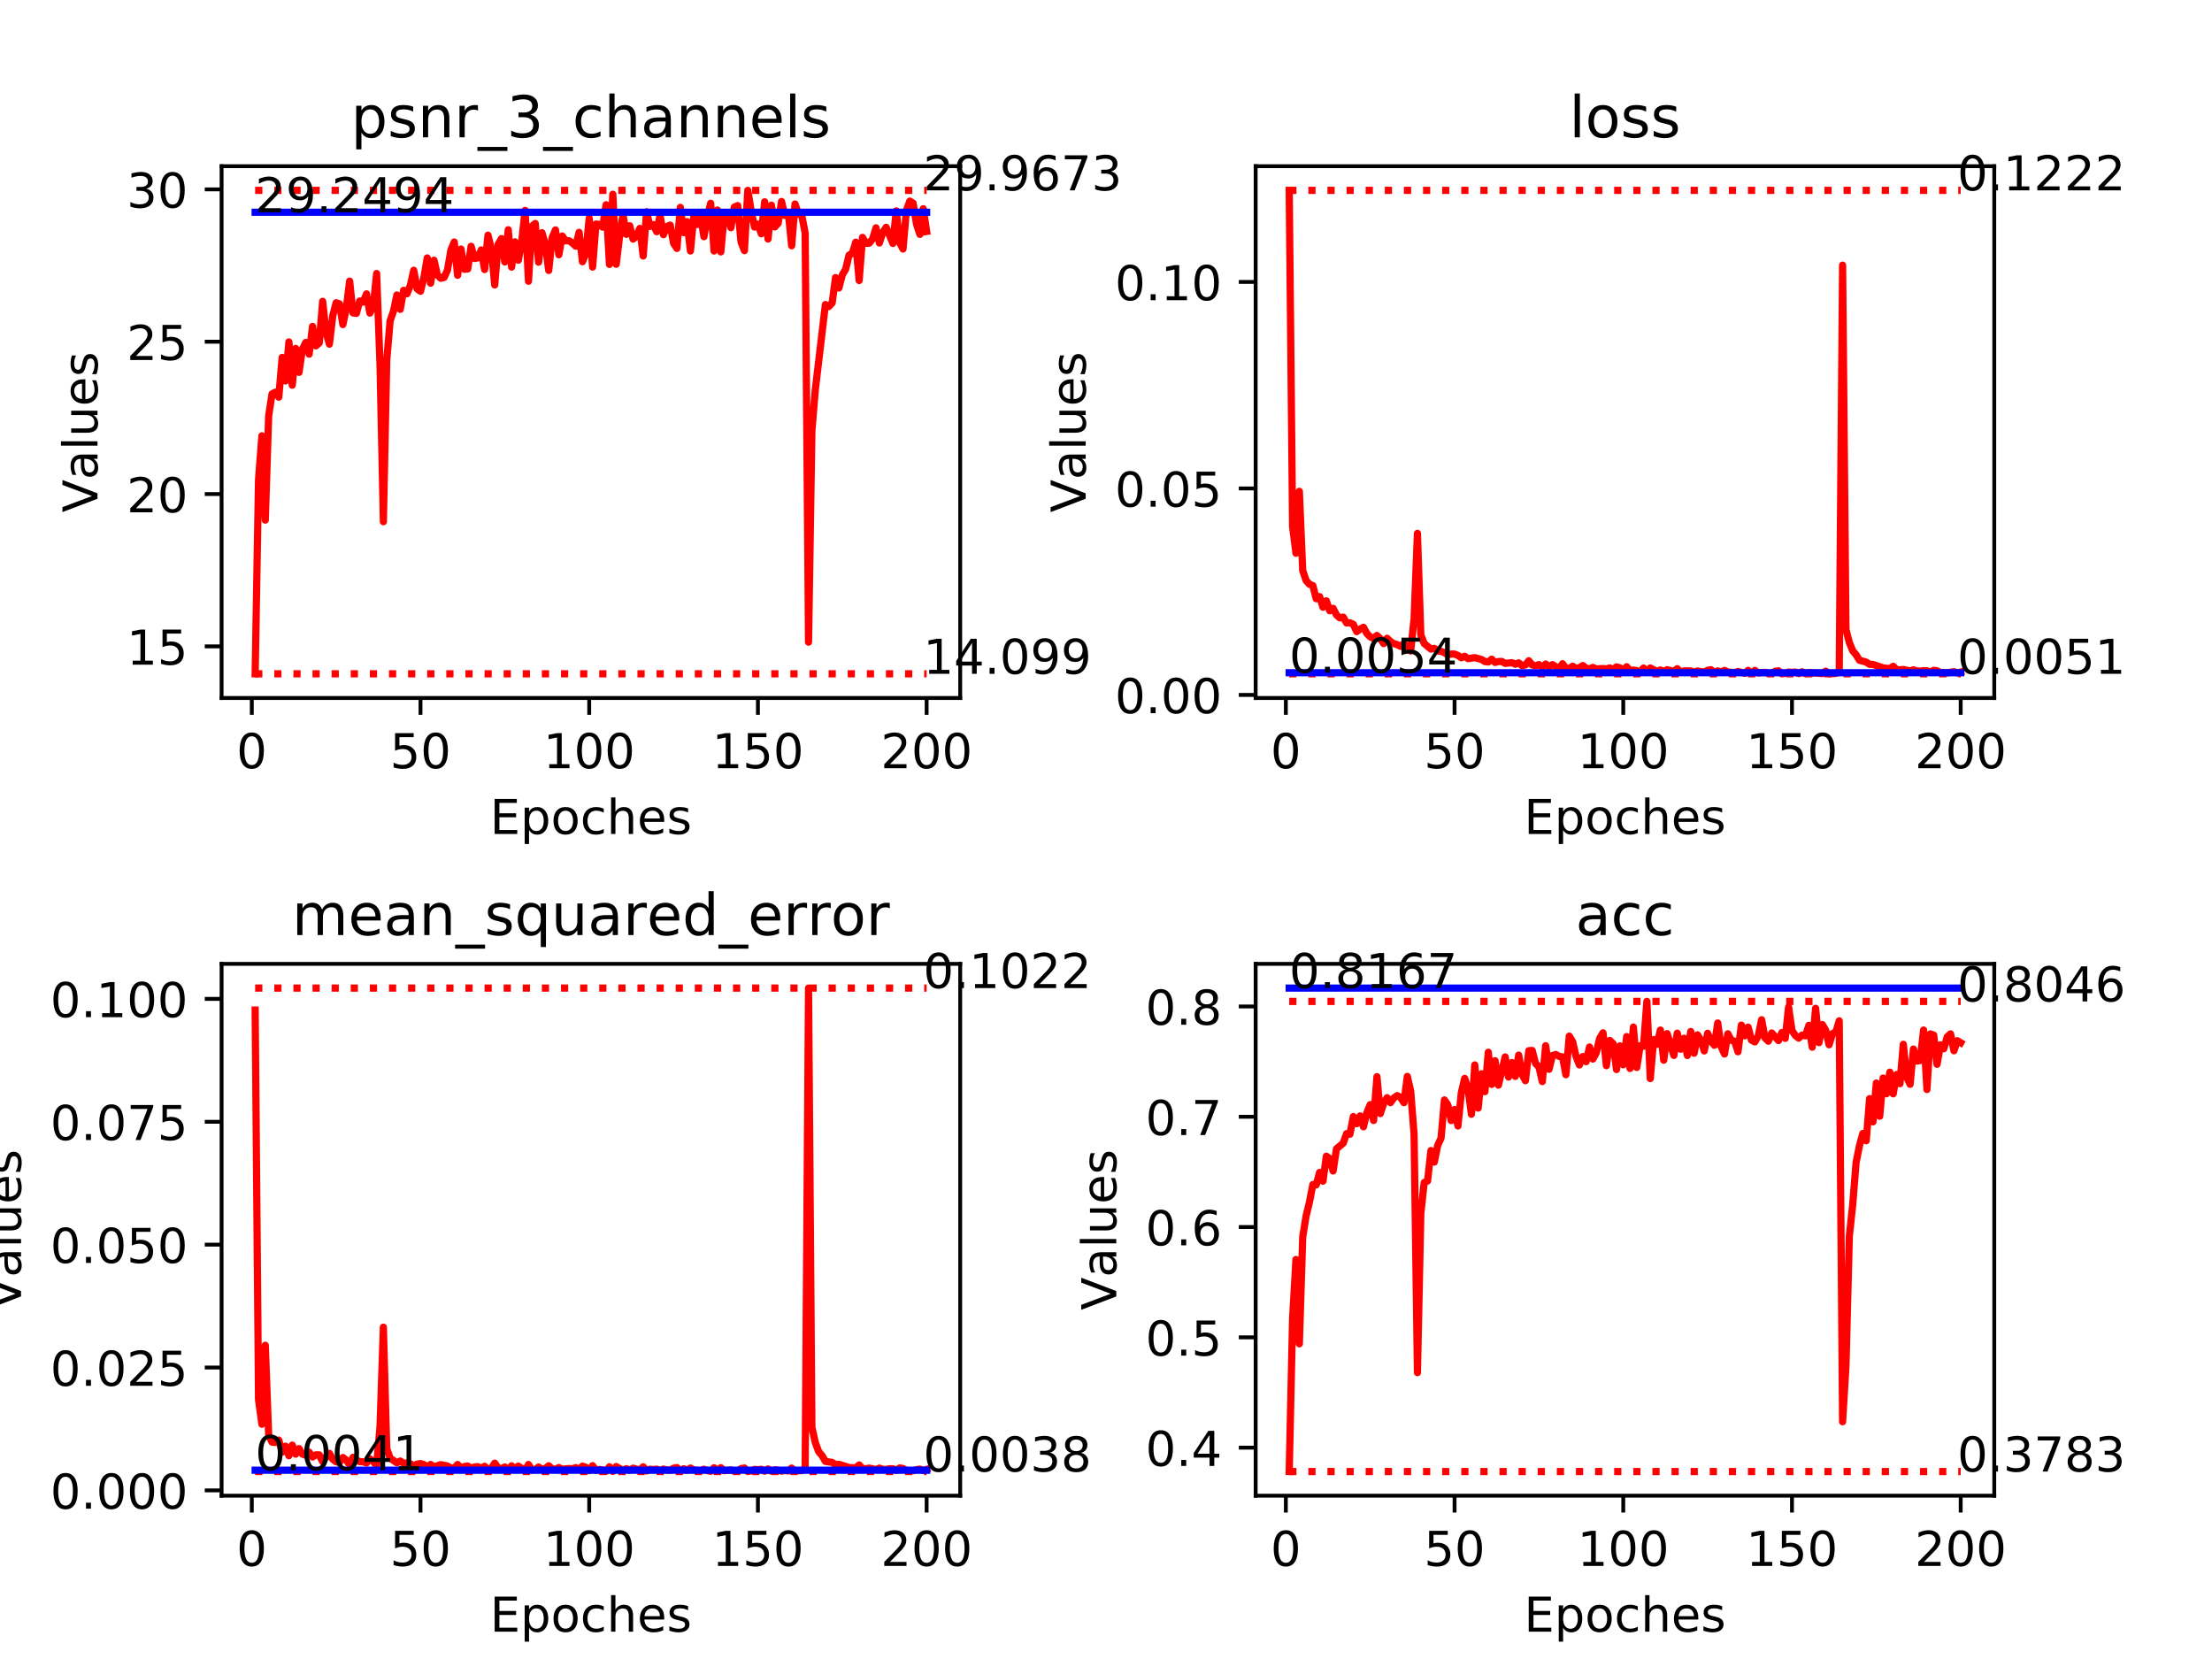 <?xml version="1.0" encoding="utf-8" standalone="no"?>
<!DOCTYPE svg PUBLIC "-//W3C//DTD SVG 1.1//EN"
  "http://www.w3.org/Graphics/SVG/1.1/DTD/svg11.dtd">
<!-- Created with matplotlib (http://matplotlib.org/) -->
<svg height="345pt" version="1.1" viewBox="0 0 460 345" width="460pt" xmlns="http://www.w3.org/2000/svg" xmlns:xlink="http://www.w3.org/1999/xlink">
 <defs>
  <style type="text/css">
*{stroke-linecap:butt;stroke-linejoin:round;}
  </style>
 </defs>
 <g id="figure_1">
  <g id="patch_1">
   <path d="M 0 345.6 
L 460.8 345.6 
L 460.8 0 
L 0 0 
z
" style="fill:#ffffff;"/>
  </g>
  <g id="axes_1">
   <g id="patch_2">
    <path d="M 46.08 145.152 
L 199.68 145.152 
L 199.68 34.56 
L 46.08 34.56 
z
" style="fill:#ffffff;"/>
   </g>
   <g id="matplotlib.axis_1">
    <g id="xtick_1">
     <g id="line2d_1">
      <defs>
       <path d="M 0 0 
L 0 3.5 
" id="m12c27a6dcf" style="stroke:#000000;stroke-width:0.8;"/>
      </defs>
      <g>
       <use style="stroke:#000000;stroke-width:0.8;" x="52.36" xlink:href="#m12c27a6dcf" y="145.152"/>
      </g>
     </g>
     <g id="text_1">
      <!-- 0 -->
      <defs>
       <path d="M 31.781 66.406 
Q 24.172 66.406 20.328 58.906 
Q 16.5 51.422 16.5 36.375 
Q 16.5 21.391 20.328 13.891 
Q 24.172 6.391 31.781 6.391 
Q 39.453 6.391 43.281 13.891 
Q 47.125 21.391 47.125 36.375 
Q 47.125 51.422 43.281 58.906 
Q 39.453 66.406 31.781 66.406 
z
M 31.781 74.219 
Q 44.047 74.219 50.516 64.516 
Q 56.984 54.828 56.984 36.375 
Q 56.984 17.969 50.516 8.266 
Q 44.047 -1.422 31.781 -1.422 
Q 19.531 -1.422 13.062 8.266 
Q 6.594 17.969 6.594 36.375 
Q 6.594 54.828 13.062 64.516 
Q 19.531 74.219 31.781 74.219 
z
" id="DejaVuSans-30"/>
      </defs>
      <g transform="translate(49.179 159.75)scale(0.1 -0.1)">
       <use xlink:href="#DejaVuSans-30"/>
      </g>
     </g>
    </g>
    <g id="xtick_2">
     <g id="line2d_2">
      <g>
       <use style="stroke:#000000;stroke-width:0.8;" x="87.445" xlink:href="#m12c27a6dcf" y="145.152"/>
      </g>
     </g>
     <g id="text_2">
      <!-- 50 -->
      <defs>
       <path d="M 10.797 72.906 
L 49.516 72.906 
L 49.516 64.594 
L 19.828 64.594 
L 19.828 46.734 
Q 21.969 47.469 24.109 47.828 
Q 26.266 48.188 28.422 48.188 
Q 40.625 48.188 47.75 41.5 
Q 54.891 34.812 54.891 23.391 
Q 54.891 11.625 47.562 5.094 
Q 40.234 -1.422 26.906 -1.422 
Q 22.312 -1.422 17.547 -0.641 
Q 12.797 0.141 7.719 1.703 
L 7.719 11.625 
Q 12.109 9.234 16.797 8.062 
Q 21.484 6.891 26.703 6.891 
Q 35.156 6.891 40.078 11.328 
Q 45.016 15.766 45.016 23.391 
Q 45.016 31 40.078 35.438 
Q 35.156 39.891 26.703 39.891 
Q 22.75 39.891 18.812 39.016 
Q 14.891 38.141 10.797 36.281 
z
" id="DejaVuSans-35"/>
      </defs>
      <g transform="translate(81.082 159.75)scale(0.1 -0.1)">
       <use xlink:href="#DejaVuSans-35"/>
       <use x="63.623" xlink:href="#DejaVuSans-30"/>
      </g>
     </g>
    </g>
    <g id="xtick_3">
     <g id="line2d_3">
      <g>
       <use style="stroke:#000000;stroke-width:0.8;" x="122.529" xlink:href="#m12c27a6dcf" y="145.152"/>
      </g>
     </g>
     <g id="text_3">
      <!-- 100 -->
      <defs>
       <path d="M 12.406 8.297 
L 28.516 8.297 
L 28.516 63.922 
L 10.984 60.406 
L 10.984 69.391 
L 28.422 72.906 
L 38.281 72.906 
L 38.281 8.297 
L 54.391 8.297 
L 54.391 0 
L 12.406 0 
z
" id="DejaVuSans-31"/>
      </defs>
      <g transform="translate(112.985 159.75)scale(0.1 -0.1)">
       <use xlink:href="#DejaVuSans-31"/>
       <use x="63.623" xlink:href="#DejaVuSans-30"/>
       <use x="127.246" xlink:href="#DejaVuSans-30"/>
      </g>
     </g>
    </g>
    <g id="xtick_4">
     <g id="line2d_4">
      <g>
       <use style="stroke:#000000;stroke-width:0.8;" x="157.614" xlink:href="#m12c27a6dcf" y="145.152"/>
      </g>
     </g>
     <g id="text_4">
      <!-- 150 -->
      <g transform="translate(148.07 159.75)scale(0.1 -0.1)">
       <use xlink:href="#DejaVuSans-31"/>
       <use x="63.623" xlink:href="#DejaVuSans-35"/>
       <use x="127.246" xlink:href="#DejaVuSans-30"/>
      </g>
     </g>
    </g>
    <g id="xtick_5">
     <g id="line2d_5">
      <g>
       <use style="stroke:#000000;stroke-width:0.8;" x="192.698" xlink:href="#m12c27a6dcf" y="145.152"/>
      </g>
     </g>
     <g id="text_5">
      <!-- 200 -->
      <defs>
       <path d="M 19.188 8.297 
L 53.609 8.297 
L 53.609 0 
L 7.328 0 
L 7.328 8.297 
Q 12.938 14.109 22.625 23.891 
Q 32.328 33.688 34.812 36.531 
Q 39.547 41.844 41.422 45.531 
Q 43.312 49.219 43.312 52.781 
Q 43.312 58.594 39.234 62.25 
Q 35.156 65.922 28.609 65.922 
Q 23.969 65.922 18.812 64.312 
Q 13.672 62.703 7.812 59.422 
L 7.812 69.391 
Q 13.766 71.781 18.938 73 
Q 24.125 74.219 28.422 74.219 
Q 39.75 74.219 46.484 68.547 
Q 53.219 62.891 53.219 53.422 
Q 53.219 48.922 51.531 44.891 
Q 49.859 40.875 45.406 35.406 
Q 44.188 33.984 37.641 27.219 
Q 31.109 20.453 19.188 8.297 
z
" id="DejaVuSans-32"/>
      </defs>
      <g transform="translate(183.154 159.75)scale(0.1 -0.1)">
       <use xlink:href="#DejaVuSans-32"/>
       <use x="63.623" xlink:href="#DejaVuSans-30"/>
       <use x="127.246" xlink:href="#DejaVuSans-30"/>
      </g>
     </g>
    </g>
    <g id="text_6">
     <!-- Epoches -->
     <defs>
      <path d="M 9.812 72.906 
L 55.906 72.906 
L 55.906 64.594 
L 19.672 64.594 
L 19.672 43.016 
L 54.391 43.016 
L 54.391 34.719 
L 19.672 34.719 
L 19.672 8.297 
L 56.781 8.297 
L 56.781 0 
L 9.812 0 
z
" id="DejaVuSans-45"/>
      <path d="M 18.109 8.203 
L 18.109 -20.797 
L 9.078 -20.797 
L 9.078 54.688 
L 18.109 54.688 
L 18.109 46.391 
Q 20.953 51.266 25.266 53.625 
Q 29.594 56 35.594 56 
Q 45.562 56 51.781 48.094 
Q 58.016 40.188 58.016 27.297 
Q 58.016 14.406 51.781 6.484 
Q 45.562 -1.422 35.594 -1.422 
Q 29.594 -1.422 25.266 0.953 
Q 20.953 3.328 18.109 8.203 
z
M 48.688 27.297 
Q 48.688 37.203 44.609 42.844 
Q 40.531 48.484 33.406 48.484 
Q 26.266 48.484 22.188 42.844 
Q 18.109 37.203 18.109 27.297 
Q 18.109 17.391 22.188 11.75 
Q 26.266 6.109 33.406 6.109 
Q 40.531 6.109 44.609 11.75 
Q 48.688 17.391 48.688 27.297 
z
" id="DejaVuSans-70"/>
      <path d="M 30.609 48.391 
Q 23.391 48.391 19.188 42.75 
Q 14.984 37.109 14.984 27.297 
Q 14.984 17.484 19.156 11.844 
Q 23.344 6.203 30.609 6.203 
Q 37.797 6.203 41.984 11.859 
Q 46.188 17.531 46.188 27.297 
Q 46.188 37.016 41.984 42.703 
Q 37.797 48.391 30.609 48.391 
z
M 30.609 56 
Q 42.328 56 49.016 48.375 
Q 55.719 40.766 55.719 27.297 
Q 55.719 13.875 49.016 6.219 
Q 42.328 -1.422 30.609 -1.422 
Q 18.844 -1.422 12.172 6.219 
Q 5.516 13.875 5.516 27.297 
Q 5.516 40.766 12.172 48.375 
Q 18.844 56 30.609 56 
z
" id="DejaVuSans-6f"/>
      <path d="M 48.781 52.594 
L 48.781 44.188 
Q 44.969 46.297 41.141 47.344 
Q 37.312 48.391 33.406 48.391 
Q 24.656 48.391 19.812 42.844 
Q 14.984 37.312 14.984 27.297 
Q 14.984 17.281 19.812 11.734 
Q 24.656 6.203 33.406 6.203 
Q 37.312 6.203 41.141 7.25 
Q 44.969 8.297 48.781 10.406 
L 48.781 2.094 
Q 45.016 0.344 40.984 -0.531 
Q 36.969 -1.422 32.422 -1.422 
Q 20.062 -1.422 12.781 6.344 
Q 5.516 14.109 5.516 27.297 
Q 5.516 40.672 12.859 48.328 
Q 20.219 56 33.016 56 
Q 37.156 56 41.109 55.141 
Q 45.062 54.297 48.781 52.594 
z
" id="DejaVuSans-63"/>
      <path d="M 54.891 33.016 
L 54.891 0 
L 45.906 0 
L 45.906 32.719 
Q 45.906 40.484 42.875 44.328 
Q 39.844 48.188 33.797 48.188 
Q 26.516 48.188 22.312 43.547 
Q 18.109 38.922 18.109 30.906 
L 18.109 0 
L 9.078 0 
L 9.078 75.984 
L 18.109 75.984 
L 18.109 46.188 
Q 21.344 51.125 25.703 53.562 
Q 30.078 56 35.797 56 
Q 45.219 56 50.047 50.172 
Q 54.891 44.344 54.891 33.016 
z
" id="DejaVuSans-68"/>
      <path d="M 56.203 29.594 
L 56.203 25.203 
L 14.891 25.203 
Q 15.484 15.922 20.484 11.062 
Q 25.484 6.203 34.422 6.203 
Q 39.594 6.203 44.453 7.469 
Q 49.312 8.734 54.109 11.281 
L 54.109 2.781 
Q 49.266 0.734 44.188 -0.344 
Q 39.109 -1.422 33.891 -1.422 
Q 20.797 -1.422 13.156 6.188 
Q 5.516 13.812 5.516 26.812 
Q 5.516 40.234 12.766 48.109 
Q 20.016 56 32.328 56 
Q 43.359 56 49.781 48.891 
Q 56.203 41.797 56.203 29.594 
z
M 47.219 32.234 
Q 47.125 39.594 43.094 43.984 
Q 39.062 48.391 32.422 48.391 
Q 24.906 48.391 20.391 44.141 
Q 15.875 39.891 15.188 32.172 
z
" id="DejaVuSans-65"/>
      <path d="M 44.281 53.078 
L 44.281 44.578 
Q 40.484 46.531 36.375 47.5 
Q 32.281 48.484 27.875 48.484 
Q 21.188 48.484 17.844 46.438 
Q 14.5 44.391 14.5 40.281 
Q 14.5 37.156 16.891 35.375 
Q 19.281 33.594 26.516 31.984 
L 29.594 31.297 
Q 39.156 29.25 43.188 25.516 
Q 47.219 21.781 47.219 15.094 
Q 47.219 7.469 41.188 3.016 
Q 35.156 -1.422 24.609 -1.422 
Q 20.219 -1.422 15.453 -0.562 
Q 10.688 0.297 5.422 2 
L 5.422 11.281 
Q 10.406 8.688 15.234 7.391 
Q 20.062 6.109 24.812 6.109 
Q 31.156 6.109 34.562 8.281 
Q 37.984 10.453 37.984 14.406 
Q 37.984 18.062 35.516 20.016 
Q 33.062 21.969 24.703 23.781 
L 21.578 24.516 
Q 13.234 26.266 9.516 29.906 
Q 5.812 33.547 5.812 39.891 
Q 5.812 47.609 11.281 51.797 
Q 16.75 56 26.812 56 
Q 31.781 56 36.172 55.266 
Q 40.578 54.547 44.281 53.078 
z
" id="DejaVuSans-73"/>
     </defs>
     <g transform="translate(101.888 173.429)scale(0.1 -0.1)">
      <use xlink:href="#DejaVuSans-45"/>
      <use x="63.184" xlink:href="#DejaVuSans-70"/>
      <use x="126.66" xlink:href="#DejaVuSans-6f"/>
      <use x="187.842" xlink:href="#DejaVuSans-63"/>
      <use x="242.822" xlink:href="#DejaVuSans-68"/>
      <use x="306.201" xlink:href="#DejaVuSans-65"/>
      <use x="367.725" xlink:href="#DejaVuSans-73"/>
     </g>
    </g>
   </g>
   <g id="matplotlib.axis_2">
    <g id="ytick_1">
     <g id="line2d_6">
      <defs>
       <path d="M 0 0 
L -3.5 0 
" id="m075e568969" style="stroke:#000000;stroke-width:0.8;"/>
      </defs>
      <g>
       <use style="stroke:#000000;stroke-width:0.8;" x="46.08" xlink:href="#m075e568969" y="134.417"/>
      </g>
     </g>
     <g id="text_7">
      <!-- 15 -->
      <g transform="translate(26.355 138.216)scale(0.1 -0.1)">
       <use xlink:href="#DejaVuSans-31"/>
       <use x="63.623" xlink:href="#DejaVuSans-35"/>
      </g>
     </g>
    </g>
    <g id="ytick_2">
     <g id="line2d_7">
      <g>
       <use style="stroke:#000000;stroke-width:0.8;" x="46.08" xlink:href="#m075e568969" y="102.738"/>
      </g>
     </g>
     <g id="text_8">
      <!-- 20 -->
      <g transform="translate(26.355 106.537)scale(0.1 -0.1)">
       <use xlink:href="#DejaVuSans-32"/>
       <use x="63.623" xlink:href="#DejaVuSans-30"/>
      </g>
     </g>
    </g>
    <g id="ytick_3">
     <g id="line2d_8">
      <g>
       <use style="stroke:#000000;stroke-width:0.8;" x="46.08" xlink:href="#m075e568969" y="71.059"/>
      </g>
     </g>
     <g id="text_9">
      <!-- 25 -->
      <g transform="translate(26.355 74.858)scale(0.1 -0.1)">
       <use xlink:href="#DejaVuSans-32"/>
       <use x="63.623" xlink:href="#DejaVuSans-35"/>
      </g>
     </g>
    </g>
    <g id="ytick_4">
     <g id="line2d_9">
      <g>
       <use style="stroke:#000000;stroke-width:0.8;" x="46.08" xlink:href="#m075e568969" y="39.38"/>
      </g>
     </g>
     <g id="text_10">
      <!-- 30 -->
      <defs>
       <path d="M 40.578 39.312 
Q 47.656 37.797 51.625 33 
Q 55.609 28.219 55.609 21.188 
Q 55.609 10.406 48.188 4.484 
Q 40.766 -1.422 27.094 -1.422 
Q 22.516 -1.422 17.656 -0.516 
Q 12.797 0.391 7.625 2.203 
L 7.625 11.719 
Q 11.719 9.328 16.594 8.109 
Q 21.484 6.891 26.812 6.891 
Q 36.078 6.891 40.938 10.547 
Q 45.797 14.203 45.797 21.188 
Q 45.797 27.641 41.281 31.266 
Q 36.766 34.906 28.719 34.906 
L 20.219 34.906 
L 20.219 43.016 
L 29.109 43.016 
Q 36.375 43.016 40.234 45.922 
Q 44.094 48.828 44.094 54.297 
Q 44.094 59.906 40.109 62.906 
Q 36.141 65.922 28.719 65.922 
Q 24.656 65.922 20.016 65.031 
Q 15.375 64.156 9.812 62.312 
L 9.812 71.094 
Q 15.438 72.656 20.344 73.438 
Q 25.25 74.219 29.594 74.219 
Q 40.828 74.219 47.359 69.109 
Q 53.906 64.016 53.906 55.328 
Q 53.906 49.266 50.438 45.094 
Q 46.969 40.922 40.578 39.312 
z
" id="DejaVuSans-33"/>
      </defs>
      <g transform="translate(26.355 43.179)scale(0.1 -0.1)">
       <use xlink:href="#DejaVuSans-33"/>
       <use x="63.623" xlink:href="#DejaVuSans-30"/>
      </g>
     </g>
    </g>
    <g id="text_11">
     <!-- Values -->
     <defs>
      <path d="M 28.609 0 
L 0.781 72.906 
L 11.078 72.906 
L 34.188 11.531 
L 57.328 72.906 
L 67.578 72.906 
L 39.797 0 
z
" id="DejaVuSans-56"/>
      <path d="M 34.281 27.484 
Q 23.391 27.484 19.188 25 
Q 14.984 22.516 14.984 16.5 
Q 14.984 11.719 18.141 8.906 
Q 21.297 6.109 26.703 6.109 
Q 34.188 6.109 38.703 11.406 
Q 43.219 16.703 43.219 25.484 
L 43.219 27.484 
z
M 52.203 31.203 
L 52.203 0 
L 43.219 0 
L 43.219 8.297 
Q 40.141 3.328 35.547 0.953 
Q 30.953 -1.422 24.312 -1.422 
Q 15.922 -1.422 10.953 3.297 
Q 6 8.016 6 15.922 
Q 6 25.141 12.172 29.828 
Q 18.359 34.516 30.609 34.516 
L 43.219 34.516 
L 43.219 35.406 
Q 43.219 41.609 39.141 45 
Q 35.062 48.391 27.688 48.391 
Q 23 48.391 18.547 47.266 
Q 14.109 46.141 10.016 43.891 
L 10.016 52.203 
Q 14.938 54.109 19.578 55.047 
Q 24.219 56 28.609 56 
Q 40.484 56 46.344 49.844 
Q 52.203 43.703 52.203 31.203 
z
" id="DejaVuSans-61"/>
      <path d="M 9.422 75.984 
L 18.406 75.984 
L 18.406 0 
L 9.422 0 
z
" id="DejaVuSans-6c"/>
      <path d="M 8.5 21.578 
L 8.5 54.688 
L 17.484 54.688 
L 17.484 21.922 
Q 17.484 14.156 20.5 10.266 
Q 23.531 6.391 29.594 6.391 
Q 36.859 6.391 41.078 11.031 
Q 45.312 15.672 45.312 23.688 
L 45.312 54.688 
L 54.297 54.688 
L 54.297 0 
L 45.312 0 
L 45.312 8.406 
Q 42.047 3.422 37.719 1 
Q 33.406 -1.422 27.688 -1.422 
Q 18.266 -1.422 13.375 4.438 
Q 8.5 10.297 8.5 21.578 
z
M 31.109 56 
z
" id="DejaVuSans-75"/>
     </defs>
     <g transform="translate(20.275 106.574)rotate(-90)scale(0.1 -0.1)">
      <use xlink:href="#DejaVuSans-56"/>
      <use x="68.299" xlink:href="#DejaVuSans-61"/>
      <use x="129.578" xlink:href="#DejaVuSans-6c"/>
      <use x="157.361" xlink:href="#DejaVuSans-75"/>
      <use x="220.74" xlink:href="#DejaVuSans-65"/>
      <use x="282.264" xlink:href="#DejaVuSans-73"/>
     </g>
    </g>
   </g>
   <g id="line2d_10">
    <path clip-path="url(#p4869e7c824)" d="M 53.062 140.125 
L 53.764 99.735 
L 54.465 90.626 
L 55.167 108.155 
L 55.869 86.483 
L 56.57 81.919 
L 57.272 81.555 
L 57.974 82.595 
L 58.675 74.331 
L 59.377 79.226 
L 60.079 71.105 
L 60.78 80.102 
L 61.482 72.461 
L 62.184 77.435 
L 62.885 72.606 
L 63.587 71.212 
L 64.289 73.645 
L 64.991 67.876 
L 65.692 71.921 
L 66.394 71.299 
L 67.096 62.666 
L 67.797 69.096 
L 68.499 71.573 
L 69.201 65.669 
L 69.902 62.965 
L 70.604 63.196 
L 71.306 67.504 
L 72.007 64.169 
L 72.709 58.461 
L 73.411 65.08 
L 74.113 65.159 
L 74.814 62.595 
L 75.516 62.814 
L 76.218 61.112 
L 76.919 65.104 
L 77.621 63.692 
L 78.323 56.876 
L 79.024 75.658 
L 79.726 108.491 
L 80.428 74.865 
L 81.129 66.712 
L 81.831 64.693 
L 82.533 61.341 
L 83.234 64.324 
L 83.936 60.37 
L 84.638 61.092 
L 85.34 59.318 
L 86.041 56.203 
L 86.743 60.081 
L 87.445 60.572 
L 88.146 57.751 
L 88.848 53.638 
L 89.55 58.896 
L 90.251 54.113 
L 90.953 57.181 
L 91.655 57.87 
L 92.356 57.692 
L 93.058 56.162 
L 93.76 52.035 
L 94.462 50.326 
L 95.163 57.248 
L 95.865 51.788 
L 96.567 55.992 
L 97.268 55.926 
L 97.97 51.211 
L 98.672 53.759 
L 99.373 53.618 
L 100.075 51.972 
L 100.777 56.054 
L 101.478 48.906 
L 102.18 51.767 
L 102.882 59.259 
L 103.584 50.817 
L 104.285 49.617 
L 104.987 54.475 
L 105.689 47.781 
L 106.39 55.543 
L 107.092 50.295 
L 107.794 54.111 
L 108.495 50.218 
L 109.197 43.757 
L 109.899 58.483 
L 110.6 47.07 
L 111.302 46.471 
L 112.004 54.519 
L 112.705 48.398 
L 113.407 50.772 
L 114.109 56.247 
L 114.811 49.433 
L 115.512 47.81 
L 116.214 52.984 
L 116.916 49.075 
L 117.617 50.077 
L 118.319 50.058 
L 119.021 50.522 
L 119.722 51.192 
L 120.424 48.317 
L 121.126 54.43 
L 121.827 52.669 
L 122.529 45.381 
L 123.231 55.533 
L 123.933 46.583 
L 124.634 46.676 
L 125.336 47.234 
L 126.038 42.58 
L 126.739 54.989 
L 127.441 40.393 
L 128.143 54.958 
L 128.844 49.168 
L 129.546 44.636 
L 130.248 48.73 
L 130.949 46.945 
L 131.651 49.721 
L 132.353 49.105 
L 133.055 47.506 
L 133.756 53.231 
L 134.458 44.044 
L 135.16 47.081 
L 135.861 46.704 
L 136.563 48.189 
L 137.265 44.82 
L 137.966 48.806 
L 138.668 47.101 
L 139.37 46.806 
L 140.071 50.596 
L 140.773 51.663 
L 141.475 43.126 
L 142.176 48.382 
L 142.878 46.1 
L 143.58 52.191 
L 144.282 44.851 
L 144.983 46.688 
L 145.685 44.886 
L 146.387 49.219 
L 147.088 45.041 
L 147.79 42.267 
L 148.492 52.2 
L 149.193 43.675 
L 149.895 52.381 
L 150.597 44.87 
L 151.298 44.722 
L 152 47.352 
L 152.702 43.076 
L 153.404 42.757 
L 154.105 50.332 
L 154.807 52.117 
L 155.509 39.587 
L 156.21 43.858 
L 156.912 47.221 
L 157.614 46.596 
L 158.315 48.615 
L 159.017 41.964 
L 159.719 49.71 
L 160.42 42.66 
L 161.122 47.186 
L 161.824 46.411 
L 162.525 41.904 
L 163.227 44.803 
L 163.929 44.163 
L 164.631 51.106 
L 165.332 42.422 
L 166.034 44.479 
L 166.736 44.838 
L 167.437 48.465 
L 168.139 133.534 
L 168.841 89.586 
L 169.542 81.106 
L 171.647 63.329 
L 172.349 63.754 
L 173.051 62.987 
L 173.753 57.724 
L 174.454 59.892 
L 175.156 57.171 
L 175.858 55.998 
L 176.559 53.068 
L 177.261 52.639 
L 177.963 50.359 
L 178.664 58.334 
L 179.366 49.367 
L 180.068 50.603 
L 180.769 50.566 
L 181.471 49.675 
L 182.173 47.376 
L 182.875 50.537 
L 183.576 48.371 
L 184.278 47.274 
L 185.681 50.622 
L 186.383 43.858 
L 187.085 50.47 
L 187.786 51.787 
L 188.488 43.771 
L 189.19 41.821 
L 189.891 42.247 
L 190.593 46.602 
L 191.295 48.74 
L 191.996 43.404 
L 192.698 48.127 
L 192.698 48.127 
" style="fill:none;stroke:#ff0000;stroke-linecap:square;stroke-width:1.5;"/>
   </g>
   <g id="line2d_11">
    <path clip-path="url(#p4869e7c824)" d="M 53.062 39.587 
L 192.698 39.587 
L 192.698 39.587 
" style="fill:none;stroke:#ff0000;stroke-dasharray:1.5,2.475;stroke-dashoffset:0;stroke-width:1.5;"/>
   </g>
   <g id="line2d_12">
    <path clip-path="url(#p4869e7c824)" d="M 53.062 140.125 
L 192.698 140.125 
L 192.698 140.125 
" style="fill:none;stroke:#ff0000;stroke-dasharray:1.5,2.475;stroke-dashoffset:0;stroke-width:1.5;"/>
   </g>
   <g id="line2d_13">
    <path clip-path="url(#p4869e7c824)" d="M 53.062 44.136 
L 192.698 44.136 
L 192.698 44.136 
" style="fill:none;stroke:#0000ff;stroke-linecap:square;stroke-width:1.5;"/>
   </g>
   <g id="patch_3">
    <path d="M 46.08 145.152 
L 46.08 34.56 
" style="fill:none;stroke:#000000;stroke-linecap:square;stroke-linejoin:miter;stroke-width:0.8;"/>
   </g>
   <g id="patch_4">
    <path d="M 199.68 145.152 
L 199.68 34.56 
" style="fill:none;stroke:#000000;stroke-linecap:square;stroke-linejoin:miter;stroke-width:0.8;"/>
   </g>
   <g id="patch_5">
    <path d="M 46.08 145.152 
L 199.68 145.152 
" style="fill:none;stroke:#000000;stroke-linecap:square;stroke-linejoin:miter;stroke-width:0.8;"/>
   </g>
   <g id="patch_6">
    <path d="M 46.08 34.56 
L 199.68 34.56 
" style="fill:none;stroke:#000000;stroke-linecap:square;stroke-linejoin:miter;stroke-width:0.8;"/>
   </g>
   <g id="text_12">
    <!-- 29.9673 -->
    <defs>
     <path d="M 10.984 1.516 
L 10.984 10.5 
Q 14.703 8.734 18.5 7.812 
Q 22.312 6.891 25.984 6.891 
Q 35.75 6.891 40.891 13.453 
Q 46.047 20.016 46.781 33.406 
Q 43.953 29.203 39.594 26.953 
Q 35.25 24.703 29.984 24.703 
Q 19.047 24.703 12.672 31.312 
Q 6.297 37.938 6.297 49.422 
Q 6.297 60.641 12.938 67.422 
Q 19.578 74.219 30.609 74.219 
Q 43.266 74.219 49.922 64.516 
Q 56.594 54.828 56.594 36.375 
Q 56.594 19.141 48.406 8.859 
Q 40.234 -1.422 26.422 -1.422 
Q 22.703 -1.422 18.891 -0.688 
Q 15.094 0.047 10.984 1.516 
z
M 30.609 32.422 
Q 37.25 32.422 41.125 36.953 
Q 45.016 41.5 45.016 49.422 
Q 45.016 57.281 41.125 61.844 
Q 37.25 66.406 30.609 66.406 
Q 23.969 66.406 20.094 61.844 
Q 16.219 57.281 16.219 49.422 
Q 16.219 41.5 20.094 36.953 
Q 23.969 32.422 30.609 32.422 
z
" id="DejaVuSans-39"/>
     <path d="M 10.688 12.406 
L 21 12.406 
L 21 0 
L 10.688 0 
z
" id="DejaVuSans-2e"/>
     <path d="M 33.016 40.375 
Q 26.375 40.375 22.484 35.828 
Q 18.609 31.297 18.609 23.391 
Q 18.609 15.531 22.484 10.953 
Q 26.375 6.391 33.016 6.391 
Q 39.656 6.391 43.531 10.953 
Q 47.406 15.531 47.406 23.391 
Q 47.406 31.297 43.531 35.828 
Q 39.656 40.375 33.016 40.375 
z
M 52.594 71.297 
L 52.594 62.312 
Q 48.875 64.062 45.094 64.984 
Q 41.312 65.922 37.594 65.922 
Q 27.828 65.922 22.672 59.328 
Q 17.531 52.734 16.797 39.406 
Q 19.672 43.656 24.016 45.922 
Q 28.375 48.188 33.594 48.188 
Q 44.578 48.188 50.953 41.516 
Q 57.328 34.859 57.328 23.391 
Q 57.328 12.156 50.688 5.359 
Q 44.047 -1.422 33.016 -1.422 
Q 20.359 -1.422 13.672 8.266 
Q 6.984 17.969 6.984 36.375 
Q 6.984 53.656 15.188 63.938 
Q 23.391 74.219 37.203 74.219 
Q 40.922 74.219 44.703 73.484 
Q 48.484 72.75 52.594 71.297 
z
" id="DejaVuSans-36"/>
     <path d="M 8.203 72.906 
L 55.078 72.906 
L 55.078 68.703 
L 28.609 0 
L 18.312 0 
L 43.219 64.594 
L 8.203 64.594 
z
" id="DejaVuSans-37"/>
    </defs>
    <g transform="translate(191.996 39.587)scale(0.1 -0.1)">
     <use xlink:href="#DejaVuSans-32"/>
     <use x="63.623" xlink:href="#DejaVuSans-39"/>
     <use x="127.246" xlink:href="#DejaVuSans-2e"/>
     <use x="159.033" xlink:href="#DejaVuSans-39"/>
     <use x="222.656" xlink:href="#DejaVuSans-36"/>
     <use x="286.279" xlink:href="#DejaVuSans-37"/>
     <use x="349.902" xlink:href="#DejaVuSans-33"/>
    </g>
   </g>
   <g id="text_13">
    <!-- 14.099 -->
    <defs>
     <path d="M 37.797 64.312 
L 12.891 25.391 
L 37.797 25.391 
z
M 35.203 72.906 
L 47.609 72.906 
L 47.609 25.391 
L 58.016 25.391 
L 58.016 17.188 
L 47.609 17.188 
L 47.609 0 
L 37.797 0 
L 37.797 17.188 
L 4.891 17.188 
L 4.891 26.703 
z
" id="DejaVuSans-34"/>
    </defs>
    <g transform="translate(191.996 140.125)scale(0.1 -0.1)">
     <use xlink:href="#DejaVuSans-31"/>
     <use x="63.623" xlink:href="#DejaVuSans-34"/>
     <use x="127.246" xlink:href="#DejaVuSans-2e"/>
     <use x="159.033" xlink:href="#DejaVuSans-30"/>
     <use x="222.656" xlink:href="#DejaVuSans-39"/>
     <use x="286.279" xlink:href="#DejaVuSans-39"/>
    </g>
   </g>
   <g id="text_14">
    <!-- 29.2494 -->
    <g transform="translate(53.062 44.136)scale(0.1 -0.1)">
     <use xlink:href="#DejaVuSans-32"/>
     <use x="63.623" xlink:href="#DejaVuSans-39"/>
     <use x="127.246" xlink:href="#DejaVuSans-2e"/>
     <use x="159.033" xlink:href="#DejaVuSans-32"/>
     <use x="222.656" xlink:href="#DejaVuSans-34"/>
     <use x="286.279" xlink:href="#DejaVuSans-39"/>
     <use x="349.902" xlink:href="#DejaVuSans-34"/>
    </g>
   </g>
   <g id="text_15">
    <!-- psnr_3_channels -->
    <defs>
     <path d="M 54.891 33.016 
L 54.891 0 
L 45.906 0 
L 45.906 32.719 
Q 45.906 40.484 42.875 44.328 
Q 39.844 48.188 33.797 48.188 
Q 26.516 48.188 22.312 43.547 
Q 18.109 38.922 18.109 30.906 
L 18.109 0 
L 9.078 0 
L 9.078 54.688 
L 18.109 54.688 
L 18.109 46.188 
Q 21.344 51.125 25.703 53.562 
Q 30.078 56 35.797 56 
Q 45.219 56 50.047 50.172 
Q 54.891 44.344 54.891 33.016 
z
" id="DejaVuSans-6e"/>
     <path d="M 41.109 46.297 
Q 39.594 47.172 37.812 47.578 
Q 36.031 48 33.891 48 
Q 26.266 48 22.188 43.047 
Q 18.109 38.094 18.109 28.812 
L 18.109 0 
L 9.078 0 
L 9.078 54.688 
L 18.109 54.688 
L 18.109 46.188 
Q 20.953 51.172 25.484 53.578 
Q 30.031 56 36.531 56 
Q 37.453 56 38.578 55.875 
Q 39.703 55.766 41.062 55.516 
z
" id="DejaVuSans-72"/>
     <path d="M 50.984 -16.609 
L 50.984 -23.578 
L -0.984 -23.578 
L -0.984 -16.609 
z
" id="DejaVuSans-5f"/>
    </defs>
    <g transform="translate(72.991 28.56)scale(0.12 -0.12)">
     <use xlink:href="#DejaVuSans-70"/>
     <use x="63.477" xlink:href="#DejaVuSans-73"/>
     <use x="115.576" xlink:href="#DejaVuSans-6e"/>
     <use x="178.955" xlink:href="#DejaVuSans-72"/>
     <use x="220.068" xlink:href="#DejaVuSans-5f"/>
     <use x="270.068" xlink:href="#DejaVuSans-33"/>
     <use x="333.691" xlink:href="#DejaVuSans-5f"/>
     <use x="383.691" xlink:href="#DejaVuSans-63"/>
     <use x="438.672" xlink:href="#DejaVuSans-68"/>
     <use x="502.051" xlink:href="#DejaVuSans-61"/>
     <use x="563.33" xlink:href="#DejaVuSans-6e"/>
     <use x="626.709" xlink:href="#DejaVuSans-6e"/>
     <use x="690.088" xlink:href="#DejaVuSans-65"/>
     <use x="751.611" xlink:href="#DejaVuSans-6c"/>
     <use x="779.395" xlink:href="#DejaVuSans-73"/>
    </g>
   </g>
  </g>
  <g id="axes_2">
   <g id="patch_7">
    <path d="M 261.12 145.152 
L 414.72 145.152 
L 414.72 34.56 
L 261.12 34.56 
z
" style="fill:#ffffff;"/>
   </g>
   <g id="matplotlib.axis_3">
    <g id="xtick_6">
     <g id="line2d_14">
      <g>
       <use style="stroke:#000000;stroke-width:0.8;" x="267.4" xlink:href="#m12c27a6dcf" y="145.152"/>
      </g>
     </g>
     <g id="text_16">
      <!-- 0 -->
      <g transform="translate(264.219 159.75)scale(0.1 -0.1)">
       <use xlink:href="#DejaVuSans-30"/>
      </g>
     </g>
    </g>
    <g id="xtick_7">
     <g id="line2d_15">
      <g>
       <use style="stroke:#000000;stroke-width:0.8;" x="302.485" xlink:href="#m12c27a6dcf" y="145.152"/>
      </g>
     </g>
     <g id="text_17">
      <!-- 50 -->
      <g transform="translate(296.122 159.75)scale(0.1 -0.1)">
       <use xlink:href="#DejaVuSans-35"/>
       <use x="63.623" xlink:href="#DejaVuSans-30"/>
      </g>
     </g>
    </g>
    <g id="xtick_8">
     <g id="line2d_16">
      <g>
       <use style="stroke:#000000;stroke-width:0.8;" x="337.569" xlink:href="#m12c27a6dcf" y="145.152"/>
      </g>
     </g>
     <g id="text_18">
      <!-- 100 -->
      <g transform="translate(328.025 159.75)scale(0.1 -0.1)">
       <use xlink:href="#DejaVuSans-31"/>
       <use x="63.623" xlink:href="#DejaVuSans-30"/>
       <use x="127.246" xlink:href="#DejaVuSans-30"/>
      </g>
     </g>
    </g>
    <g id="xtick_9">
     <g id="line2d_17">
      <g>
       <use style="stroke:#000000;stroke-width:0.8;" x="372.654" xlink:href="#m12c27a6dcf" y="145.152"/>
      </g>
     </g>
     <g id="text_19">
      <!-- 150 -->
      <g transform="translate(363.11 159.75)scale(0.1 -0.1)">
       <use xlink:href="#DejaVuSans-31"/>
       <use x="63.623" xlink:href="#DejaVuSans-35"/>
       <use x="127.246" xlink:href="#DejaVuSans-30"/>
      </g>
     </g>
    </g>
    <g id="xtick_10">
     <g id="line2d_18">
      <g>
       <use style="stroke:#000000;stroke-width:0.8;" x="407.738" xlink:href="#m12c27a6dcf" y="145.152"/>
      </g>
     </g>
     <g id="text_20">
      <!-- 200 -->
      <g transform="translate(398.194 159.75)scale(0.1 -0.1)">
       <use xlink:href="#DejaVuSans-32"/>
       <use x="63.623" xlink:href="#DejaVuSans-30"/>
       <use x="127.246" xlink:href="#DejaVuSans-30"/>
      </g>
     </g>
    </g>
    <g id="text_21">
     <!-- Epoches -->
     <g transform="translate(316.928 173.429)scale(0.1 -0.1)">
      <use xlink:href="#DejaVuSans-45"/>
      <use x="63.184" xlink:href="#DejaVuSans-70"/>
      <use x="126.66" xlink:href="#DejaVuSans-6f"/>
      <use x="187.842" xlink:href="#DejaVuSans-63"/>
      <use x="242.822" xlink:href="#DejaVuSans-68"/>
      <use x="306.201" xlink:href="#DejaVuSans-65"/>
      <use x="367.725" xlink:href="#DejaVuSans-73"/>
     </g>
    </g>
   </g>
   <g id="matplotlib.axis_4">
    <g id="ytick_5">
     <g id="line2d_19">
      <g>
       <use style="stroke:#000000;stroke-width:0.8;" x="261.12" xlink:href="#m075e568969" y="144.515"/>
      </g>
     </g>
     <g id="text_22">
      <!-- 0.00 -->
      <g transform="translate(231.854 148.314)scale(0.1 -0.1)">
       <use xlink:href="#DejaVuSans-30"/>
       <use x="63.623" xlink:href="#DejaVuSans-2e"/>
       <use x="95.41" xlink:href="#DejaVuSans-30"/>
       <use x="159.033" xlink:href="#DejaVuSans-30"/>
      </g>
     </g>
    </g>
    <g id="ytick_6">
     <g id="line2d_20">
      <g>
       <use style="stroke:#000000;stroke-width:0.8;" x="261.12" xlink:href="#m075e568969" y="101.572"/>
      </g>
     </g>
     <g id="text_23">
      <!-- 0.05 -->
      <g transform="translate(231.854 105.371)scale(0.1 -0.1)">
       <use xlink:href="#DejaVuSans-30"/>
       <use x="63.623" xlink:href="#DejaVuSans-2e"/>
       <use x="95.41" xlink:href="#DejaVuSans-30"/>
       <use x="159.033" xlink:href="#DejaVuSans-35"/>
      </g>
     </g>
    </g>
    <g id="ytick_7">
     <g id="line2d_21">
      <g>
       <use style="stroke:#000000;stroke-width:0.8;" x="261.12" xlink:href="#m075e568969" y="58.629"/>
      </g>
     </g>
     <g id="text_24">
      <!-- 0.10 -->
      <g transform="translate(231.854 62.429)scale(0.1 -0.1)">
       <use xlink:href="#DejaVuSans-30"/>
       <use x="63.623" xlink:href="#DejaVuSans-2e"/>
       <use x="95.41" xlink:href="#DejaVuSans-31"/>
       <use x="159.033" xlink:href="#DejaVuSans-30"/>
      </g>
     </g>
    </g>
    <g id="text_25">
     <!-- Values -->
     <g transform="translate(225.775 106.574)rotate(-90)scale(0.1 -0.1)">
      <use xlink:href="#DejaVuSans-56"/>
      <use x="68.299" xlink:href="#DejaVuSans-61"/>
      <use x="129.578" xlink:href="#DejaVuSans-6c"/>
      <use x="157.361" xlink:href="#DejaVuSans-75"/>
      <use x="220.74" xlink:href="#DejaVuSans-65"/>
      <use x="282.264" xlink:href="#DejaVuSans-73"/>
     </g>
    </g>
   </g>
   <g id="line2d_22">
    <path clip-path="url(#p9e8a7b1361)" d="M 268.102 39.587 
L 268.804 109.509 
L 269.505 115.056 
L 270.207 102.172 
L 270.909 118.638 
L 271.61 120.711 
L 272.312 121.507 
L 273.014 121.775 
L 273.715 124.511 
L 274.417 124.062 
L 275.119 126.283 
L 275.82 124.946 
L 276.522 127.012 
L 277.224 126.5 
L 277.925 127.882 
L 278.627 128.495 
L 279.329 128.338 
L 280.031 129.55 
L 280.732 129.516 
L 281.434 129.841 
L 282.136 131.353 
L 282.837 130.821 
L 283.539 130.449 
L 284.241 131.734 
L 284.942 132.432 
L 285.644 132.769 
L 286.346 132.149 
L 287.047 132.83 
L 287.749 133.838 
L 288.451 132.741 
L 289.153 133.397 
L 289.854 133.847 
L 290.556 134.047 
L 291.258 134.419 
L 291.959 133.862 
L 292.661 134.45 
L 293.363 135.368 
L 294.064 128.689 
L 294.766 110.919 
L 295.468 132.02 
L 296.169 133.82 
L 297.573 134.983 
L 298.274 134.83 
L 298.976 135.362 
L 299.678 135.445 
L 300.38 135.727 
L 301.081 136.173 
L 301.783 136.015 
L 302.485 136.017 
L 303.186 136.306 
L 303.888 136.783 
L 304.59 136.473 
L 305.291 136.973 
L 306.695 136.755 
L 308.098 137.146 
L 308.8 137.58 
L 309.502 137.657 
L 310.203 137.087 
L 310.905 137.755 
L 311.607 137.571 
L 312.308 137.551 
L 313.01 137.951 
L 314.413 137.812 
L 315.115 138.121 
L 315.817 137.847 
L 316.518 138.417 
L 317.22 138.283 
L 317.922 137.407 
L 318.624 138.279 
L 319.325 138.458 
L 320.027 138.207 
L 320.729 138.739 
L 321.43 138.089 
L 322.132 138.676 
L 322.834 138.209 
L 324.237 139.065 
L 324.939 138.023 
L 325.64 138.986 
L 326.342 139.007 
L 327.044 138.545 
L 327.745 139 
L 328.447 138.858 
L 329.149 138.408 
L 329.851 138.958 
L 330.552 139.083 
L 331.254 138.794 
L 331.956 139.105 
L 333.359 139.027 
L 334.061 139.11 
L 334.762 138.901 
L 335.464 139.237 
L 336.166 138.688 
L 336.867 138.882 
L 337.569 139.49 
L 338.271 138.651 
L 338.973 139.463 
L 339.674 139.344 
L 340.376 139.467 
L 341.078 139.709 
L 341.779 138.926 
L 342.481 139.749 
L 343.183 138.916 
L 344.586 139.628 
L 345.288 139.328 
L 345.989 139.611 
L 346.691 139.271 
L 348.095 139.608 
L 348.796 139.055 
L 349.498 139.792 
L 350.2 139.512 
L 351.603 139.516 
L 352.305 139.792 
L 353.006 139.525 
L 353.708 139.69 
L 354.41 139.733 
L 355.111 139.399 
L 355.813 139.273 
L 356.515 139.898 
L 357.216 139.511 
L 357.918 139.791 
L 358.62 139.41 
L 359.322 139.747 
L 360.725 139.905 
L 361.427 139.644 
L 362.83 140.017 
L 363.532 139.409 
L 364.233 140.004 
L 364.935 139.409 
L 365.637 139.939 
L 367.04 139.82 
L 367.742 140.044 
L 368.444 140.013 
L 369.145 139.605 
L 369.847 139.498 
L 370.549 140.125 
L 371.25 140.016 
L 371.952 139.756 
L 372.654 139.819 
L 373.355 139.757 
L 374.057 140.086 
L 374.759 139.706 
L 375.46 140.098 
L 376.162 139.87 
L 378.969 140.076 
L 379.671 139.58 
L 380.372 140.118 
L 381.776 140.042 
L 382.477 139.713 
L 383.179 55.148 
L 383.881 130.917 
L 384.582 133.623 
L 385.284 135.336 
L 385.986 136.166 
L 386.687 137.305 
L 388.091 137.687 
L 388.793 138.152 
L 389.494 138.167 
L 391.599 138.888 
L 393.003 139.053 
L 393.704 138.567 
L 394.406 139.245 
L 395.108 139.301 
L 395.809 139.217 
L 397.213 139.531 
L 397.915 139.3 
L 398.616 139.528 
L 399.318 139.575 
L 400.02 139.473 
L 400.721 139.494 
L 401.423 139.784 
L 402.125 139.393 
L 402.826 139.491 
L 403.528 139.863 
L 404.931 139.926 
L 406.335 139.679 
L 407.036 139.945 
L 407.738 139.764 
L 407.738 139.764 
" style="fill:none;stroke:#ff0000;stroke-linecap:square;stroke-width:1.5;"/>
   </g>
   <g id="line2d_23">
    <path clip-path="url(#p9e8a7b1361)" d="M 268.102 39.587 
L 407.738 39.587 
L 407.738 39.587 
" style="fill:none;stroke:#ff0000;stroke-dasharray:1.5,2.475;stroke-dashoffset:0;stroke-width:1.5;"/>
   </g>
   <g id="line2d_24">
    <path clip-path="url(#p9e8a7b1361)" d="M 268.102 140.125 
L 407.738 140.125 
L 407.738 140.125 
" style="fill:none;stroke:#ff0000;stroke-dasharray:1.5,2.475;stroke-dashoffset:0;stroke-width:1.5;"/>
   </g>
   <g id="line2d_25">
    <path clip-path="url(#p9e8a7b1361)" d="M 268.102 139.899 
L 407.738 139.899 
L 407.738 139.899 
" style="fill:none;stroke:#0000ff;stroke-linecap:square;stroke-width:1.5;"/>
   </g>
   <g id="patch_8">
    <path d="M 261.12 145.152 
L 261.12 34.56 
" style="fill:none;stroke:#000000;stroke-linecap:square;stroke-linejoin:miter;stroke-width:0.8;"/>
   </g>
   <g id="patch_9">
    <path d="M 414.72 145.152 
L 414.72 34.56 
" style="fill:none;stroke:#000000;stroke-linecap:square;stroke-linejoin:miter;stroke-width:0.8;"/>
   </g>
   <g id="patch_10">
    <path d="M 261.12 145.152 
L 414.72 145.152 
" style="fill:none;stroke:#000000;stroke-linecap:square;stroke-linejoin:miter;stroke-width:0.8;"/>
   </g>
   <g id="patch_11">
    <path d="M 261.12 34.56 
L 414.72 34.56 
" style="fill:none;stroke:#000000;stroke-linecap:square;stroke-linejoin:miter;stroke-width:0.8;"/>
   </g>
   <g id="text_26">
    <!-- 0.1222 -->
    <g transform="translate(407.036 39.587)scale(0.1 -0.1)">
     <use xlink:href="#DejaVuSans-30"/>
     <use x="63.623" xlink:href="#DejaVuSans-2e"/>
     <use x="95.41" xlink:href="#DejaVuSans-31"/>
     <use x="159.033" xlink:href="#DejaVuSans-32"/>
     <use x="222.656" xlink:href="#DejaVuSans-32"/>
     <use x="286.279" xlink:href="#DejaVuSans-32"/>
    </g>
   </g>
   <g id="text_27">
    <!-- 0.0051 -->
    <g transform="translate(407.036 140.125)scale(0.1 -0.1)">
     <use xlink:href="#DejaVuSans-30"/>
     <use x="63.623" xlink:href="#DejaVuSans-2e"/>
     <use x="95.41" xlink:href="#DejaVuSans-30"/>
     <use x="159.033" xlink:href="#DejaVuSans-30"/>
     <use x="222.656" xlink:href="#DejaVuSans-35"/>
     <use x="286.279" xlink:href="#DejaVuSans-31"/>
    </g>
   </g>
   <g id="text_28">
    <!-- 0.0054 -->
    <g transform="translate(268.102 139.899)scale(0.1 -0.1)">
     <use xlink:href="#DejaVuSans-30"/>
     <use x="63.623" xlink:href="#DejaVuSans-2e"/>
     <use x="95.41" xlink:href="#DejaVuSans-30"/>
     <use x="159.033" xlink:href="#DejaVuSans-30"/>
     <use x="222.656" xlink:href="#DejaVuSans-35"/>
     <use x="286.279" xlink:href="#DejaVuSans-34"/>
    </g>
   </g>
   <g id="text_29">
    <!-- loss -->
    <g transform="translate(326.331 28.56)scale(0.12 -0.12)">
     <use xlink:href="#DejaVuSans-6c"/>
     <use x="27.783" xlink:href="#DejaVuSans-6f"/>
     <use x="88.965" xlink:href="#DejaVuSans-73"/>
     <use x="141.064" xlink:href="#DejaVuSans-73"/>
    </g>
   </g>
  </g>
  <g id="axes_3">
   <g id="patch_12">
    <path d="M 46.08 311.04 
L 199.68 311.04 
L 199.68 200.448 
L 46.08 200.448 
z
" style="fill:#ffffff;"/>
   </g>
   <g id="matplotlib.axis_5">
    <g id="xtick_11">
     <g id="line2d_26">
      <g>
       <use style="stroke:#000000;stroke-width:0.8;" x="52.36" xlink:href="#m12c27a6dcf" y="311.04"/>
      </g>
     </g>
     <g id="text_30">
      <!-- 0 -->
      <g transform="translate(49.179 325.638)scale(0.1 -0.1)">
       <use xlink:href="#DejaVuSans-30"/>
      </g>
     </g>
    </g>
    <g id="xtick_12">
     <g id="line2d_27">
      <g>
       <use style="stroke:#000000;stroke-width:0.8;" x="87.445" xlink:href="#m12c27a6dcf" y="311.04"/>
      </g>
     </g>
     <g id="text_31">
      <!-- 50 -->
      <g transform="translate(81.082 325.638)scale(0.1 -0.1)">
       <use xlink:href="#DejaVuSans-35"/>
       <use x="63.623" xlink:href="#DejaVuSans-30"/>
      </g>
     </g>
    </g>
    <g id="xtick_13">
     <g id="line2d_28">
      <g>
       <use style="stroke:#000000;stroke-width:0.8;" x="122.529" xlink:href="#m12c27a6dcf" y="311.04"/>
      </g>
     </g>
     <g id="text_32">
      <!-- 100 -->
      <g transform="translate(112.985 325.638)scale(0.1 -0.1)">
       <use xlink:href="#DejaVuSans-31"/>
       <use x="63.623" xlink:href="#DejaVuSans-30"/>
       <use x="127.246" xlink:href="#DejaVuSans-30"/>
      </g>
     </g>
    </g>
    <g id="xtick_14">
     <g id="line2d_29">
      <g>
       <use style="stroke:#000000;stroke-width:0.8;" x="157.614" xlink:href="#m12c27a6dcf" y="311.04"/>
      </g>
     </g>
     <g id="text_33">
      <!-- 150 -->
      <g transform="translate(148.07 325.638)scale(0.1 -0.1)">
       <use xlink:href="#DejaVuSans-31"/>
       <use x="63.623" xlink:href="#DejaVuSans-35"/>
       <use x="127.246" xlink:href="#DejaVuSans-30"/>
      </g>
     </g>
    </g>
    <g id="xtick_15">
     <g id="line2d_30">
      <g>
       <use style="stroke:#000000;stroke-width:0.8;" x="192.698" xlink:href="#m12c27a6dcf" y="311.04"/>
      </g>
     </g>
     <g id="text_34">
      <!-- 200 -->
      <g transform="translate(183.154 325.638)scale(0.1 -0.1)">
       <use xlink:href="#DejaVuSans-32"/>
       <use x="63.623" xlink:href="#DejaVuSans-30"/>
       <use x="127.246" xlink:href="#DejaVuSans-30"/>
      </g>
     </g>
    </g>
    <g id="text_35">
     <!-- Epoches -->
     <g transform="translate(101.888 339.317)scale(0.1 -0.1)">
      <use xlink:href="#DejaVuSans-45"/>
      <use x="63.184" xlink:href="#DejaVuSans-70"/>
      <use x="126.66" xlink:href="#DejaVuSans-6f"/>
      <use x="187.842" xlink:href="#DejaVuSans-63"/>
      <use x="242.822" xlink:href="#DejaVuSans-68"/>
      <use x="306.201" xlink:href="#DejaVuSans-65"/>
      <use x="367.725" xlink:href="#DejaVuSans-73"/>
     </g>
    </g>
   </g>
   <g id="matplotlib.axis_6">
    <g id="ytick_8">
     <g id="line2d_31">
      <g>
       <use style="stroke:#000000;stroke-width:0.8;" x="46.08" xlink:href="#m075e568969" y="309.938"/>
      </g>
     </g>
     <g id="text_36">
      <!-- 0.000 -->
      <g transform="translate(10.452 313.737)scale(0.1 -0.1)">
       <use xlink:href="#DejaVuSans-30"/>
       <use x="63.623" xlink:href="#DejaVuSans-2e"/>
       <use x="95.41" xlink:href="#DejaVuSans-30"/>
       <use x="159.033" xlink:href="#DejaVuSans-30"/>
       <use x="222.656" xlink:href="#DejaVuSans-30"/>
      </g>
     </g>
    </g>
    <g id="ytick_9">
     <g id="line2d_32">
      <g>
       <use style="stroke:#000000;stroke-width:0.8;" x="46.08" xlink:href="#m075e568969" y="284.384"/>
      </g>
     </g>
     <g id="text_37">
      <!-- 0.025 -->
      <g transform="translate(10.452 288.184)scale(0.1 -0.1)">
       <use xlink:href="#DejaVuSans-30"/>
       <use x="63.623" xlink:href="#DejaVuSans-2e"/>
       <use x="95.41" xlink:href="#DejaVuSans-30"/>
       <use x="159.033" xlink:href="#DejaVuSans-32"/>
       <use x="222.656" xlink:href="#DejaVuSans-35"/>
      </g>
     </g>
    </g>
    <g id="ytick_10">
     <g id="line2d_33">
      <g>
       <use style="stroke:#000000;stroke-width:0.8;" x="46.08" xlink:href="#m075e568969" y="258.831"/>
      </g>
     </g>
     <g id="text_38">
      <!-- 0.050 -->
      <g transform="translate(10.452 262.63)scale(0.1 -0.1)">
       <use xlink:href="#DejaVuSans-30"/>
       <use x="63.623" xlink:href="#DejaVuSans-2e"/>
       <use x="95.41" xlink:href="#DejaVuSans-30"/>
       <use x="159.033" xlink:href="#DejaVuSans-35"/>
       <use x="222.656" xlink:href="#DejaVuSans-30"/>
      </g>
     </g>
    </g>
    <g id="ytick_11">
     <g id="line2d_34">
      <g>
       <use style="stroke:#000000;stroke-width:0.8;" x="46.08" xlink:href="#m075e568969" y="233.278"/>
      </g>
     </g>
     <g id="text_39">
      <!-- 0.075 -->
      <g transform="translate(10.452 237.077)scale(0.1 -0.1)">
       <use xlink:href="#DejaVuSans-30"/>
       <use x="63.623" xlink:href="#DejaVuSans-2e"/>
       <use x="95.41" xlink:href="#DejaVuSans-30"/>
       <use x="159.033" xlink:href="#DejaVuSans-37"/>
       <use x="222.656" xlink:href="#DejaVuSans-35"/>
      </g>
     </g>
    </g>
    <g id="ytick_12">
     <g id="line2d_35">
      <g>
       <use style="stroke:#000000;stroke-width:0.8;" x="46.08" xlink:href="#m075e568969" y="207.724"/>
      </g>
     </g>
     <g id="text_40">
      <!-- 0.100 -->
      <g transform="translate(10.452 211.523)scale(0.1 -0.1)">
       <use xlink:href="#DejaVuSans-30"/>
       <use x="63.623" xlink:href="#DejaVuSans-2e"/>
       <use x="95.41" xlink:href="#DejaVuSans-31"/>
       <use x="159.033" xlink:href="#DejaVuSans-30"/>
       <use x="222.656" xlink:href="#DejaVuSans-30"/>
      </g>
     </g>
    </g>
    <g id="text_41">
     <!-- Values -->
     <g transform="translate(4.372 272.462)rotate(-90)scale(0.1 -0.1)">
      <use xlink:href="#DejaVuSans-56"/>
      <use x="68.299" xlink:href="#DejaVuSans-61"/>
      <use x="129.578" xlink:href="#DejaVuSans-6c"/>
      <use x="157.361" xlink:href="#DejaVuSans-75"/>
      <use x="220.74" xlink:href="#DejaVuSans-65"/>
      <use x="282.264" xlink:href="#DejaVuSans-73"/>
     </g>
    </g>
   </g>
   <g id="line2d_36">
    <path clip-path="url(#p861d961959)" d="M 53.062 210.044 
L 53.764 291.046 
L 54.465 296.177 
L 55.167 279.76 
L 55.869 298.409 
L 56.57 299.907 
L 57.272 299.97 
L 57.974 299.475 
L 58.675 301.986 
L 59.377 300.747 
L 60.079 302.728 
L 60.78 300.521 
L 61.482 302.405 
L 62.184 301.249 
L 62.885 302.389 
L 63.587 302.626 
L 64.289 301.985 
L 64.991 302.991 
L 65.692 302.541 
L 66.394 302.546 
L 67.096 303.976 
L 67.797 302.989 
L 68.499 302.24 
L 69.201 303.474 
L 69.902 303.994 
L 70.604 304.102 
L 71.306 303.095 
L 72.007 303.644 
L 72.709 304.599 
L 73.411 303.06 
L 74.113 303.638 
L 74.814 303.963 
L 75.516 303.988 
L 76.218 304.239 
L 76.919 303.384 
L 77.621 303.92 
L 78.323 304.837 
L 79.024 296.73 
L 79.726 276 
L 80.428 301.281 
L 81.129 303.232 
L 82.533 304.199 
L 83.234 303.836 
L 83.936 304.296 
L 84.638 304.23 
L 85.34 304.413 
L 86.041 304.801 
L 86.743 304.478 
L 87.445 304.358 
L 88.146 304.58 
L 88.848 305.027 
L 89.55 304.546 
L 90.251 305.036 
L 91.655 304.584 
L 93.058 304.864 
L 93.76 305.29 
L 94.462 305.295 
L 95.163 304.546 
L 95.865 305.264 
L 96.567 304.97 
L 97.268 304.878 
L 97.97 305.288 
L 98.672 305.075 
L 99.373 305.001 
L 100.075 305.304 
L 100.777 304.923 
L 101.478 305.547 
L 102.18 305.331 
L 102.882 304.272 
L 103.584 305.26 
L 104.285 305.421 
L 104.987 305.069 
L 105.689 305.652 
L 106.39 304.83 
L 107.092 305.486 
L 107.794 304.888 
L 109.197 305.828 
L 109.899 304.552 
L 110.6 305.668 
L 111.302 305.653 
L 112.004 305.068 
L 112.705 305.577 
L 113.407 305.377 
L 114.109 304.821 
L 114.811 305.443 
L 115.512 305.565 
L 116.214 305.19 
L 116.916 305.535 
L 118.319 305.39 
L 119.021 305.462 
L 119.722 305.202 
L 120.424 305.575 
L 121.126 304.896 
L 121.827 305.127 
L 122.529 305.818 
L 123.231 304.795 
L 123.933 305.747 
L 124.634 305.578 
L 125.336 305.704 
L 126.038 305.968 
L 126.739 305.021 
L 127.441 305.987 
L 128.143 304.973 
L 129.546 305.794 
L 130.248 305.422 
L 130.949 305.741 
L 131.651 305.321 
L 133.055 305.697 
L 133.756 305.029 
L 134.458 305.891 
L 135.16 305.538 
L 135.861 305.595 
L 136.563 305.52 
L 137.265 305.835 
L 137.966 305.504 
L 138.668 305.693 
L 139.37 305.73 
L 140.071 305.325 
L 140.773 305.185 
L 141.475 305.915 
L 142.176 305.434 
L 142.878 305.756 
L 143.58 305.293 
L 144.282 305.688 
L 145.685 305.851 
L 146.387 305.534 
L 147.088 305.808 
L 147.79 305.958 
L 148.492 305.228 
L 149.193 305.931 
L 149.895 305.217 
L 150.597 305.844 
L 152 305.683 
L 152.702 305.941 
L 153.404 305.894 
L 154.105 305.408 
L 154.807 305.281 
L 155.509 306.013 
L 156.21 305.872 
L 156.912 305.568 
L 157.614 305.634 
L 158.315 305.552 
L 159.017 305.936 
L 159.719 305.477 
L 160.42 305.937 
L 161.122 305.661 
L 161.824 305.734 
L 162.525 305.938 
L 163.227 305.779 
L 163.929 305.885 
L 164.631 305.299 
L 165.332 305.936 
L 166.034 305.827 
L 166.736 305.832 
L 167.437 305.433 
L 168.139 205.475 
L 168.841 296.823 
L 169.542 299.972 
L 170.244 301.872 
L 170.946 302.698 
L 171.647 303.904 
L 173.051 304.114 
L 173.753 304.574 
L 174.454 304.511 
L 176.559 305.178 
L 177.963 305.266 
L 178.664 304.642 
L 179.366 305.408 
L 180.068 305.435 
L 180.769 305.301 
L 182.173 305.609 
L 182.875 305.306 
L 183.576 305.55 
L 184.278 305.579 
L 184.98 305.434 
L 185.681 305.437 
L 186.383 305.76 
L 187.085 305.275 
L 187.786 305.375 
L 188.488 305.799 
L 189.19 305.879 
L 189.891 305.841 
L 190.593 305.619 
L 191.295 305.514 
L 191.996 305.815 
L 192.698 305.588 
L 192.698 305.588 
" style="fill:none;stroke:#ff0000;stroke-linecap:square;stroke-width:1.5;"/>
   </g>
   <g id="line2d_37">
    <path clip-path="url(#p861d961959)" d="M 53.062 205.475 
L 192.698 205.475 
L 192.698 205.475 
" style="fill:none;stroke:#ff0000;stroke-dasharray:1.5,2.475;stroke-dashoffset:0;stroke-width:1.5;"/>
   </g>
   <g id="line2d_38">
    <path clip-path="url(#p861d961959)" d="M 53.062 306.013 
L 192.698 306.013 
L 192.698 306.013 
" style="fill:none;stroke:#ff0000;stroke-dasharray:1.5,2.475;stroke-dashoffset:0;stroke-width:1.5;"/>
   </g>
   <g id="line2d_39">
    <path clip-path="url(#p861d961959)" d="M 53.062 305.741 
L 192.698 305.741 
L 192.698 305.741 
" style="fill:none;stroke:#0000ff;stroke-linecap:square;stroke-width:1.5;"/>
   </g>
   <g id="patch_13">
    <path d="M 46.08 311.04 
L 46.08 200.448 
" style="fill:none;stroke:#000000;stroke-linecap:square;stroke-linejoin:miter;stroke-width:0.8;"/>
   </g>
   <g id="patch_14">
    <path d="M 199.68 311.04 
L 199.68 200.448 
" style="fill:none;stroke:#000000;stroke-linecap:square;stroke-linejoin:miter;stroke-width:0.8;"/>
   </g>
   <g id="patch_15">
    <path d="M 46.08 311.04 
L 199.68 311.04 
" style="fill:none;stroke:#000000;stroke-linecap:square;stroke-linejoin:miter;stroke-width:0.8;"/>
   </g>
   <g id="patch_16">
    <path d="M 46.08 200.448 
L 199.68 200.448 
" style="fill:none;stroke:#000000;stroke-linecap:square;stroke-linejoin:miter;stroke-width:0.8;"/>
   </g>
   <g id="text_42">
    <!-- 0.1022 -->
    <g transform="translate(191.996 205.475)scale(0.1 -0.1)">
     <use xlink:href="#DejaVuSans-30"/>
     <use x="63.623" xlink:href="#DejaVuSans-2e"/>
     <use x="95.41" xlink:href="#DejaVuSans-31"/>
     <use x="159.033" xlink:href="#DejaVuSans-30"/>
     <use x="222.656" xlink:href="#DejaVuSans-32"/>
     <use x="286.279" xlink:href="#DejaVuSans-32"/>
    </g>
   </g>
   <g id="text_43">
    <!-- 0.0038 -->
    <defs>
     <path d="M 31.781 34.625 
Q 24.75 34.625 20.719 30.859 
Q 16.703 27.094 16.703 20.516 
Q 16.703 13.922 20.719 10.156 
Q 24.75 6.391 31.781 6.391 
Q 38.812 6.391 42.859 10.172 
Q 46.922 13.969 46.922 20.516 
Q 46.922 27.094 42.891 30.859 
Q 38.875 34.625 31.781 34.625 
z
M 21.922 38.812 
Q 15.578 40.375 12.031 44.719 
Q 8.5 49.078 8.5 55.328 
Q 8.5 64.062 14.719 69.141 
Q 20.953 74.219 31.781 74.219 
Q 42.672 74.219 48.875 69.141 
Q 55.078 64.062 55.078 55.328 
Q 55.078 49.078 51.531 44.719 
Q 48 40.375 41.703 38.812 
Q 48.828 37.156 52.797 32.312 
Q 56.781 27.484 56.781 20.516 
Q 56.781 9.906 50.312 4.234 
Q 43.844 -1.422 31.781 -1.422 
Q 19.734 -1.422 13.25 4.234 
Q 6.781 9.906 6.781 20.516 
Q 6.781 27.484 10.781 32.312 
Q 14.797 37.156 21.922 38.812 
z
M 18.312 54.391 
Q 18.312 48.734 21.844 45.562 
Q 25.391 42.391 31.781 42.391 
Q 38.141 42.391 41.719 45.562 
Q 45.312 48.734 45.312 54.391 
Q 45.312 60.062 41.719 63.234 
Q 38.141 66.406 31.781 66.406 
Q 25.391 66.406 21.844 63.234 
Q 18.312 60.062 18.312 54.391 
z
" id="DejaVuSans-38"/>
    </defs>
    <g transform="translate(191.996 306.013)scale(0.1 -0.1)">
     <use xlink:href="#DejaVuSans-30"/>
     <use x="63.623" xlink:href="#DejaVuSans-2e"/>
     <use x="95.41" xlink:href="#DejaVuSans-30"/>
     <use x="159.033" xlink:href="#DejaVuSans-30"/>
     <use x="222.656" xlink:href="#DejaVuSans-33"/>
     <use x="286.279" xlink:href="#DejaVuSans-38"/>
    </g>
   </g>
   <g id="text_44">
    <!-- 0.0041 -->
    <g transform="translate(53.062 305.741)scale(0.1 -0.1)">
     <use xlink:href="#DejaVuSans-30"/>
     <use x="63.623" xlink:href="#DejaVuSans-2e"/>
     <use x="95.41" xlink:href="#DejaVuSans-30"/>
     <use x="159.033" xlink:href="#DejaVuSans-30"/>
     <use x="222.656" xlink:href="#DejaVuSans-34"/>
     <use x="286.279" xlink:href="#DejaVuSans-31"/>
    </g>
   </g>
   <g id="text_45">
    <!-- mean_squared_error -->
    <defs>
     <path d="M 52 44.188 
Q 55.375 50.25 60.062 53.125 
Q 64.75 56 71.094 56 
Q 79.641 56 84.281 50.016 
Q 88.922 44.047 88.922 33.016 
L 88.922 0 
L 79.891 0 
L 79.891 32.719 
Q 79.891 40.578 77.094 44.375 
Q 74.312 48.188 68.609 48.188 
Q 61.625 48.188 57.562 43.547 
Q 53.516 38.922 53.516 30.906 
L 53.516 0 
L 44.484 0 
L 44.484 32.719 
Q 44.484 40.625 41.703 44.406 
Q 38.922 48.188 33.109 48.188 
Q 26.219 48.188 22.156 43.531 
Q 18.109 38.875 18.109 30.906 
L 18.109 0 
L 9.078 0 
L 9.078 54.688 
L 18.109 54.688 
L 18.109 46.188 
Q 21.188 51.219 25.484 53.609 
Q 29.781 56 35.688 56 
Q 41.656 56 45.828 52.969 
Q 50 49.953 52 44.188 
z
" id="DejaVuSans-6d"/>
     <path d="M 14.797 27.297 
Q 14.797 17.391 18.875 11.75 
Q 22.953 6.109 30.078 6.109 
Q 37.203 6.109 41.297 11.75 
Q 45.406 17.391 45.406 27.297 
Q 45.406 37.203 41.297 42.844 
Q 37.203 48.484 30.078 48.484 
Q 22.953 48.484 18.875 42.844 
Q 14.797 37.203 14.797 27.297 
z
M 45.406 8.203 
Q 42.578 3.328 38.25 0.953 
Q 33.938 -1.422 27.875 -1.422 
Q 17.969 -1.422 11.734 6.484 
Q 5.516 14.406 5.516 27.297 
Q 5.516 40.188 11.734 48.094 
Q 17.969 56 27.875 56 
Q 33.938 56 38.25 53.625 
Q 42.578 51.266 45.406 46.391 
L 45.406 54.688 
L 54.391 54.688 
L 54.391 -20.797 
L 45.406 -20.797 
z
" id="DejaVuSans-71"/>
     <path d="M 45.406 46.391 
L 45.406 75.984 
L 54.391 75.984 
L 54.391 0 
L 45.406 0 
L 45.406 8.203 
Q 42.578 3.328 38.25 0.953 
Q 33.938 -1.422 27.875 -1.422 
Q 17.969 -1.422 11.734 6.484 
Q 5.516 14.406 5.516 27.297 
Q 5.516 40.188 11.734 48.094 
Q 17.969 56 27.875 56 
Q 33.938 56 38.25 53.625 
Q 42.578 51.266 45.406 46.391 
z
M 14.797 27.297 
Q 14.797 17.391 18.875 11.75 
Q 22.953 6.109 30.078 6.109 
Q 37.203 6.109 41.297 11.75 
Q 45.406 17.391 45.406 27.297 
Q 45.406 37.203 41.297 42.844 
Q 37.203 48.484 30.078 48.484 
Q 22.953 48.484 18.875 42.844 
Q 14.797 37.203 14.797 27.297 
z
" id="DejaVuSans-64"/>
    </defs>
    <g transform="translate(60.725 194.448)scale(0.12 -0.12)">
     <use xlink:href="#DejaVuSans-6d"/>
     <use x="97.412" xlink:href="#DejaVuSans-65"/>
     <use x="158.936" xlink:href="#DejaVuSans-61"/>
     <use x="220.215" xlink:href="#DejaVuSans-6e"/>
     <use x="283.594" xlink:href="#DejaVuSans-5f"/>
     <use x="333.594" xlink:href="#DejaVuSans-73"/>
     <use x="385.693" xlink:href="#DejaVuSans-71"/>
     <use x="449.17" xlink:href="#DejaVuSans-75"/>
     <use x="512.549" xlink:href="#DejaVuSans-61"/>
     <use x="573.828" xlink:href="#DejaVuSans-72"/>
     <use x="614.91" xlink:href="#DejaVuSans-65"/>
     <use x="676.434" xlink:href="#DejaVuSans-64"/>
     <use x="739.91" xlink:href="#DejaVuSans-5f"/>
     <use x="789.91" xlink:href="#DejaVuSans-65"/>
     <use x="851.434" xlink:href="#DejaVuSans-72"/>
     <use x="892.531" xlink:href="#DejaVuSans-72"/>
     <use x="933.613" xlink:href="#DejaVuSans-6f"/>
     <use x="994.795" xlink:href="#DejaVuSans-72"/>
    </g>
   </g>
  </g>
  <g id="axes_4">
   <g id="patch_17">
    <path d="M 261.12 311.04 
L 414.72 311.04 
L 414.72 200.448 
L 261.12 200.448 
z
" style="fill:#ffffff;"/>
   </g>
   <g id="matplotlib.axis_7">
    <g id="xtick_16">
     <g id="line2d_40">
      <g>
       <use style="stroke:#000000;stroke-width:0.8;" x="267.4" xlink:href="#m12c27a6dcf" y="311.04"/>
      </g>
     </g>
     <g id="text_46">
      <!-- 0 -->
      <g transform="translate(264.219 325.638)scale(0.1 -0.1)">
       <use xlink:href="#DejaVuSans-30"/>
      </g>
     </g>
    </g>
    <g id="xtick_17">
     <g id="line2d_41">
      <g>
       <use style="stroke:#000000;stroke-width:0.8;" x="302.485" xlink:href="#m12c27a6dcf" y="311.04"/>
      </g>
     </g>
     <g id="text_47">
      <!-- 50 -->
      <g transform="translate(296.122 325.638)scale(0.1 -0.1)">
       <use xlink:href="#DejaVuSans-35"/>
       <use x="63.623" xlink:href="#DejaVuSans-30"/>
      </g>
     </g>
    </g>
    <g id="xtick_18">
     <g id="line2d_42">
      <g>
       <use style="stroke:#000000;stroke-width:0.8;" x="337.569" xlink:href="#m12c27a6dcf" y="311.04"/>
      </g>
     </g>
     <g id="text_48">
      <!-- 100 -->
      <g transform="translate(328.025 325.638)scale(0.1 -0.1)">
       <use xlink:href="#DejaVuSans-31"/>
       <use x="63.623" xlink:href="#DejaVuSans-30"/>
       <use x="127.246" xlink:href="#DejaVuSans-30"/>
      </g>
     </g>
    </g>
    <g id="xtick_19">
     <g id="line2d_43">
      <g>
       <use style="stroke:#000000;stroke-width:0.8;" x="372.654" xlink:href="#m12c27a6dcf" y="311.04"/>
      </g>
     </g>
     <g id="text_49">
      <!-- 150 -->
      <g transform="translate(363.11 325.638)scale(0.1 -0.1)">
       <use xlink:href="#DejaVuSans-31"/>
       <use x="63.623" xlink:href="#DejaVuSans-35"/>
       <use x="127.246" xlink:href="#DejaVuSans-30"/>
      </g>
     </g>
    </g>
    <g id="xtick_20">
     <g id="line2d_44">
      <g>
       <use style="stroke:#000000;stroke-width:0.8;" x="407.738" xlink:href="#m12c27a6dcf" y="311.04"/>
      </g>
     </g>
     <g id="text_50">
      <!-- 200 -->
      <g transform="translate(398.194 325.638)scale(0.1 -0.1)">
       <use xlink:href="#DejaVuSans-32"/>
       <use x="63.623" xlink:href="#DejaVuSans-30"/>
       <use x="127.246" xlink:href="#DejaVuSans-30"/>
      </g>
     </g>
    </g>
    <g id="text_51">
     <!-- Epoches -->
     <g transform="translate(316.928 339.317)scale(0.1 -0.1)">
      <use xlink:href="#DejaVuSans-45"/>
      <use x="63.184" xlink:href="#DejaVuSans-70"/>
      <use x="126.66" xlink:href="#DejaVuSans-6f"/>
      <use x="187.842" xlink:href="#DejaVuSans-63"/>
      <use x="242.822" xlink:href="#DejaVuSans-68"/>
      <use x="306.201" xlink:href="#DejaVuSans-65"/>
      <use x="367.725" xlink:href="#DejaVuSans-73"/>
     </g>
    </g>
   </g>
   <g id="matplotlib.axis_8">
    <g id="ytick_13">
     <g id="line2d_45">
      <g>
       <use style="stroke:#000000;stroke-width:0.8;" x="261.12" xlink:href="#m075e568969" y="301.047"/>
      </g>
     </g>
     <g id="text_52">
      <!-- 0.4 -->
      <g transform="translate(238.217 304.846)scale(0.1 -0.1)">
       <use xlink:href="#DejaVuSans-30"/>
       <use x="63.623" xlink:href="#DejaVuSans-2e"/>
       <use x="95.41" xlink:href="#DejaVuSans-34"/>
      </g>
     </g>
    </g>
    <g id="ytick_14">
     <g id="line2d_46">
      <g>
       <use style="stroke:#000000;stroke-width:0.8;" x="261.12" xlink:href="#m075e568969" y="278.11"/>
      </g>
     </g>
     <g id="text_53">
      <!-- 0.5 -->
      <g transform="translate(238.217 281.91)scale(0.1 -0.1)">
       <use xlink:href="#DejaVuSans-30"/>
       <use x="63.623" xlink:href="#DejaVuSans-2e"/>
       <use x="95.41" xlink:href="#DejaVuSans-35"/>
      </g>
     </g>
    </g>
    <g id="ytick_15">
     <g id="line2d_47">
      <g>
       <use style="stroke:#000000;stroke-width:0.8;" x="261.12" xlink:href="#m075e568969" y="255.173"/>
      </g>
     </g>
     <g id="text_54">
      <!-- 0.6 -->
      <g transform="translate(238.217 258.973)scale(0.1 -0.1)">
       <use xlink:href="#DejaVuSans-30"/>
       <use x="63.623" xlink:href="#DejaVuSans-2e"/>
       <use x="95.41" xlink:href="#DejaVuSans-36"/>
      </g>
     </g>
    </g>
    <g id="ytick_16">
     <g id="line2d_48">
      <g>
       <use style="stroke:#000000;stroke-width:0.8;" x="261.12" xlink:href="#m075e568969" y="232.237"/>
      </g>
     </g>
     <g id="text_55">
      <!-- 0.7 -->
      <g transform="translate(238.217 236.036)scale(0.1 -0.1)">
       <use xlink:href="#DejaVuSans-30"/>
       <use x="63.623" xlink:href="#DejaVuSans-2e"/>
       <use x="95.41" xlink:href="#DejaVuSans-37"/>
      </g>
     </g>
    </g>
    <g id="ytick_17">
     <g id="line2d_49">
      <g>
       <use style="stroke:#000000;stroke-width:0.8;" x="261.12" xlink:href="#m075e568969" y="209.3"/>
      </g>
     </g>
     <g id="text_56">
      <!-- 0.8 -->
      <g transform="translate(238.217 213.099)scale(0.1 -0.1)">
       <use xlink:href="#DejaVuSans-30"/>
       <use x="63.623" xlink:href="#DejaVuSans-2e"/>
       <use x="95.41" xlink:href="#DejaVuSans-38"/>
      </g>
     </g>
    </g>
    <g id="text_57">
     <!-- Values -->
     <g transform="translate(232.137 272.462)rotate(-90)scale(0.1 -0.1)">
      <use xlink:href="#DejaVuSans-56"/>
      <use x="68.299" xlink:href="#DejaVuSans-61"/>
      <use x="129.578" xlink:href="#DejaVuSans-6c"/>
      <use x="157.361" xlink:href="#DejaVuSans-75"/>
      <use x="220.74" xlink:href="#DejaVuSans-65"/>
      <use x="282.264" xlink:href="#DejaVuSans-73"/>
     </g>
    </g>
   </g>
   <g id="line2d_50">
    <path clip-path="url(#pbec5866816)" d="M 268.102 306.013 
L 268.804 274.198 
L 269.505 261.92 
L 270.207 279.458 
L 270.909 257.228 
L 271.61 252.865 
L 272.312 249.98 
L 273.014 246.339 
L 273.715 246.406 
L 274.417 243.814 
L 275.119 245.637 
L 275.82 240.438 
L 276.522 240.95 
L 277.224 243.507 
L 277.925 238.903 
L 279.329 237.722 
L 280.031 235.748 
L 280.732 235.857 
L 281.434 232.198 
L 282.136 233.674 
L 282.837 232.067 
L 283.539 234.323 
L 284.241 231.395 
L 284.942 229.716 
L 285.644 233.01 
L 286.346 223.905 
L 287.047 231.583 
L 287.749 229.445 
L 288.451 228.274 
L 289.153 229.303 
L 289.854 228.327 
L 290.556 227.839 
L 291.258 228.216 
L 291.959 229.307 
L 292.661 223.847 
L 293.363 226.925 
L 294.064 235.828 
L 294.766 285.45 
L 295.468 252.342 
L 296.169 245.916 
L 296.871 245.592 
L 297.573 239.268 
L 298.274 241.659 
L 298.976 238.199 
L 299.678 236.67 
L 300.38 228.743 
L 301.081 229.767 
L 301.783 233.026 
L 302.485 230.724 
L 303.186 234.155 
L 303.888 227.249 
L 304.59 224.262 
L 305.291 226.46 
L 305.993 231.715 
L 306.695 221.459 
L 307.396 230.435 
L 308.098 223.304 
L 308.8 227.016 
L 309.502 218.823 
L 310.203 225.513 
L 310.905 220.584 
L 311.607 225.665 
L 313.01 219.792 
L 313.712 223.977 
L 314.413 220.964 
L 315.115 223.841 
L 315.817 219.418 
L 316.518 223.425 
L 317.22 224.739 
L 317.922 218.496 
L 318.624 218.452 
L 319.325 221.163 
L 320.027 221.861 
L 320.729 224.921 
L 321.43 217.466 
L 322.132 222.373 
L 322.834 219.51 
L 323.535 219.29 
L 324.237 219.675 
L 324.939 219.788 
L 325.64 223.497 
L 326.342 215.471 
L 327.044 216.626 
L 327.745 219.677 
L 328.447 221.462 
L 329.149 219.713 
L 329.851 220.779 
L 330.552 217.735 
L 331.254 220.236 
L 331.956 218.924 
L 332.657 215.947 
L 333.359 214.779 
L 334.061 221.611 
L 334.762 216.368 
L 335.464 217.045 
L 336.166 222.416 
L 336.867 217.493 
L 337.569 221.424 
L 338.271 215.562 
L 338.973 222.193 
L 339.674 213.584 
L 340.376 221.986 
L 341.078 217.46 
L 341.779 217.574 
L 342.481 208.252 
L 343.183 224.297 
L 343.884 216.182 
L 344.586 217.181 
L 345.288 214.206 
L 345.989 220.478 
L 346.691 214.946 
L 348.095 219.487 
L 348.796 214.853 
L 349.498 218.195 
L 350.2 215.909 
L 350.901 219.499 
L 351.603 214.508 
L 352.305 219.027 
L 353.006 215.198 
L 353.708 216.366 
L 354.41 218.543 
L 355.111 214.879 
L 355.813 216.539 
L 356.515 217.372 
L 357.216 212.735 
L 357.918 217.664 
L 358.62 219.187 
L 359.322 214.984 
L 360.023 216.328 
L 360.725 216.538 
L 361.427 218.722 
L 362.128 213.175 
L 362.83 215.402 
L 363.532 213.595 
L 364.233 216.313 
L 364.935 216.668 
L 365.637 215.43 
L 366.338 212.06 
L 367.04 215.835 
L 367.742 216.528 
L 368.444 214.806 
L 369.847 216.394 
L 370.549 214.721 
L 371.25 215.936 
L 371.952 209.414 
L 372.654 214.314 
L 373.355 215.336 
L 374.057 215.881 
L 374.759 215.248 
L 375.46 215.413 
L 376.162 213.229 
L 376.864 217.767 
L 377.565 209.684 
L 378.267 216.827 
L 378.969 213.064 
L 379.671 214.269 
L 380.372 217.264 
L 381.074 214.951 
L 381.776 214.608 
L 382.477 212.284 
L 383.179 295.659 
L 383.881 284.052 
L 384.582 257.067 
L 385.284 250.504 
L 385.986 241.749 
L 386.687 238.245 
L 387.389 235.711 
L 388.091 237.227 
L 388.793 228.47 
L 389.494 233.293 
L 390.196 225.223 
L 390.898 232.124 
L 391.599 224.192 
L 392.301 227.456 
L 393.003 222.97 
L 393.704 227.464 
L 394.406 223.45 
L 395.108 225.359 
L 395.809 217.167 
L 396.511 223.979 
L 397.213 225.493 
L 397.915 218.16 
L 398.616 220.673 
L 399.318 220.533 
L 400.02 214.203 
L 400.721 226.571 
L 401.423 215.011 
L 402.125 215.249 
L 402.826 221.327 
L 403.528 217.283 
L 404.23 218.097 
L 404.931 215.629 
L 405.633 215.005 
L 406.335 218.515 
L 407.036 216.424 
L 407.738 216.848 
L 407.738 216.848 
" style="fill:none;stroke:#ff0000;stroke-linecap:square;stroke-width:1.5;"/>
   </g>
   <g id="line2d_51">
    <path clip-path="url(#pbec5866816)" d="M 268.102 208.252 
L 407.738 208.252 
L 407.738 208.252 
" style="fill:none;stroke:#ff0000;stroke-dasharray:1.5,2.475;stroke-dashoffset:0;stroke-width:1.5;"/>
   </g>
   <g id="line2d_52">
    <path clip-path="url(#pbec5866816)" d="M 268.102 306.013 
L 407.738 306.013 
L 407.738 306.013 
" style="fill:none;stroke:#ff0000;stroke-dasharray:1.5,2.475;stroke-dashoffset:0;stroke-width:1.5;"/>
   </g>
   <g id="line2d_53">
    <path clip-path="url(#pbec5866816)" d="M 268.102 205.475 
L 407.738 205.475 
L 407.738 205.475 
" style="fill:none;stroke:#0000ff;stroke-linecap:square;stroke-width:1.5;"/>
   </g>
   <g id="patch_18">
    <path d="M 261.12 311.04 
L 261.12 200.448 
" style="fill:none;stroke:#000000;stroke-linecap:square;stroke-linejoin:miter;stroke-width:0.8;"/>
   </g>
   <g id="patch_19">
    <path d="M 414.72 311.04 
L 414.72 200.448 
" style="fill:none;stroke:#000000;stroke-linecap:square;stroke-linejoin:miter;stroke-width:0.8;"/>
   </g>
   <g id="patch_20">
    <path d="M 261.12 311.04 
L 414.72 311.04 
" style="fill:none;stroke:#000000;stroke-linecap:square;stroke-linejoin:miter;stroke-width:0.8;"/>
   </g>
   <g id="patch_21">
    <path d="M 261.12 200.448 
L 414.72 200.448 
" style="fill:none;stroke:#000000;stroke-linecap:square;stroke-linejoin:miter;stroke-width:0.8;"/>
   </g>
   <g id="text_58">
    <!-- 0.8046 -->
    <g transform="translate(407.036 208.252)scale(0.1 -0.1)">
     <use xlink:href="#DejaVuSans-30"/>
     <use x="63.623" xlink:href="#DejaVuSans-2e"/>
     <use x="95.41" xlink:href="#DejaVuSans-38"/>
     <use x="159.033" xlink:href="#DejaVuSans-30"/>
     <use x="222.656" xlink:href="#DejaVuSans-34"/>
     <use x="286.279" xlink:href="#DejaVuSans-36"/>
    </g>
   </g>
   <g id="text_59">
    <!-- 0.3783 -->
    <g transform="translate(407.036 306.013)scale(0.1 -0.1)">
     <use xlink:href="#DejaVuSans-30"/>
     <use x="63.623" xlink:href="#DejaVuSans-2e"/>
     <use x="95.41" xlink:href="#DejaVuSans-33"/>
     <use x="159.033" xlink:href="#DejaVuSans-37"/>
     <use x="222.656" xlink:href="#DejaVuSans-38"/>
     <use x="286.279" xlink:href="#DejaVuSans-33"/>
    </g>
   </g>
   <g id="text_60">
    <!-- 0.8167 -->
    <g transform="translate(268.102 205.475)scale(0.1 -0.1)">
     <use xlink:href="#DejaVuSans-30"/>
     <use x="63.623" xlink:href="#DejaVuSans-2e"/>
     <use x="95.41" xlink:href="#DejaVuSans-38"/>
     <use x="159.033" xlink:href="#DejaVuSans-31"/>
     <use x="222.656" xlink:href="#DejaVuSans-36"/>
     <use x="286.279" xlink:href="#DejaVuSans-37"/>
    </g>
   </g>
   <g id="text_61">
    <!-- acc -->
    <g transform="translate(327.645 194.448)scale(0.12 -0.12)">
     <use xlink:href="#DejaVuSans-61"/>
     <use x="61.279" xlink:href="#DejaVuSans-63"/>
     <use x="116.26" xlink:href="#DejaVuSans-63"/>
    </g>
   </g>
  </g>
 </g>
 <defs>
  <clipPath id="p4869e7c824">
   <rect height="110.592" width="153.6" x="46.08" y="34.56"/>
  </clipPath>
  <clipPath id="p9e8a7b1361">
   <rect height="110.592" width="153.6" x="261.12" y="34.56"/>
  </clipPath>
  <clipPath id="p861d961959">
   <rect height="110.592" width="153.6" x="46.08" y="200.448"/>
  </clipPath>
  <clipPath id="pbec5866816">
   <rect height="110.592" width="153.6" x="261.12" y="200.448"/>
  </clipPath>
 </defs>
</svg>
